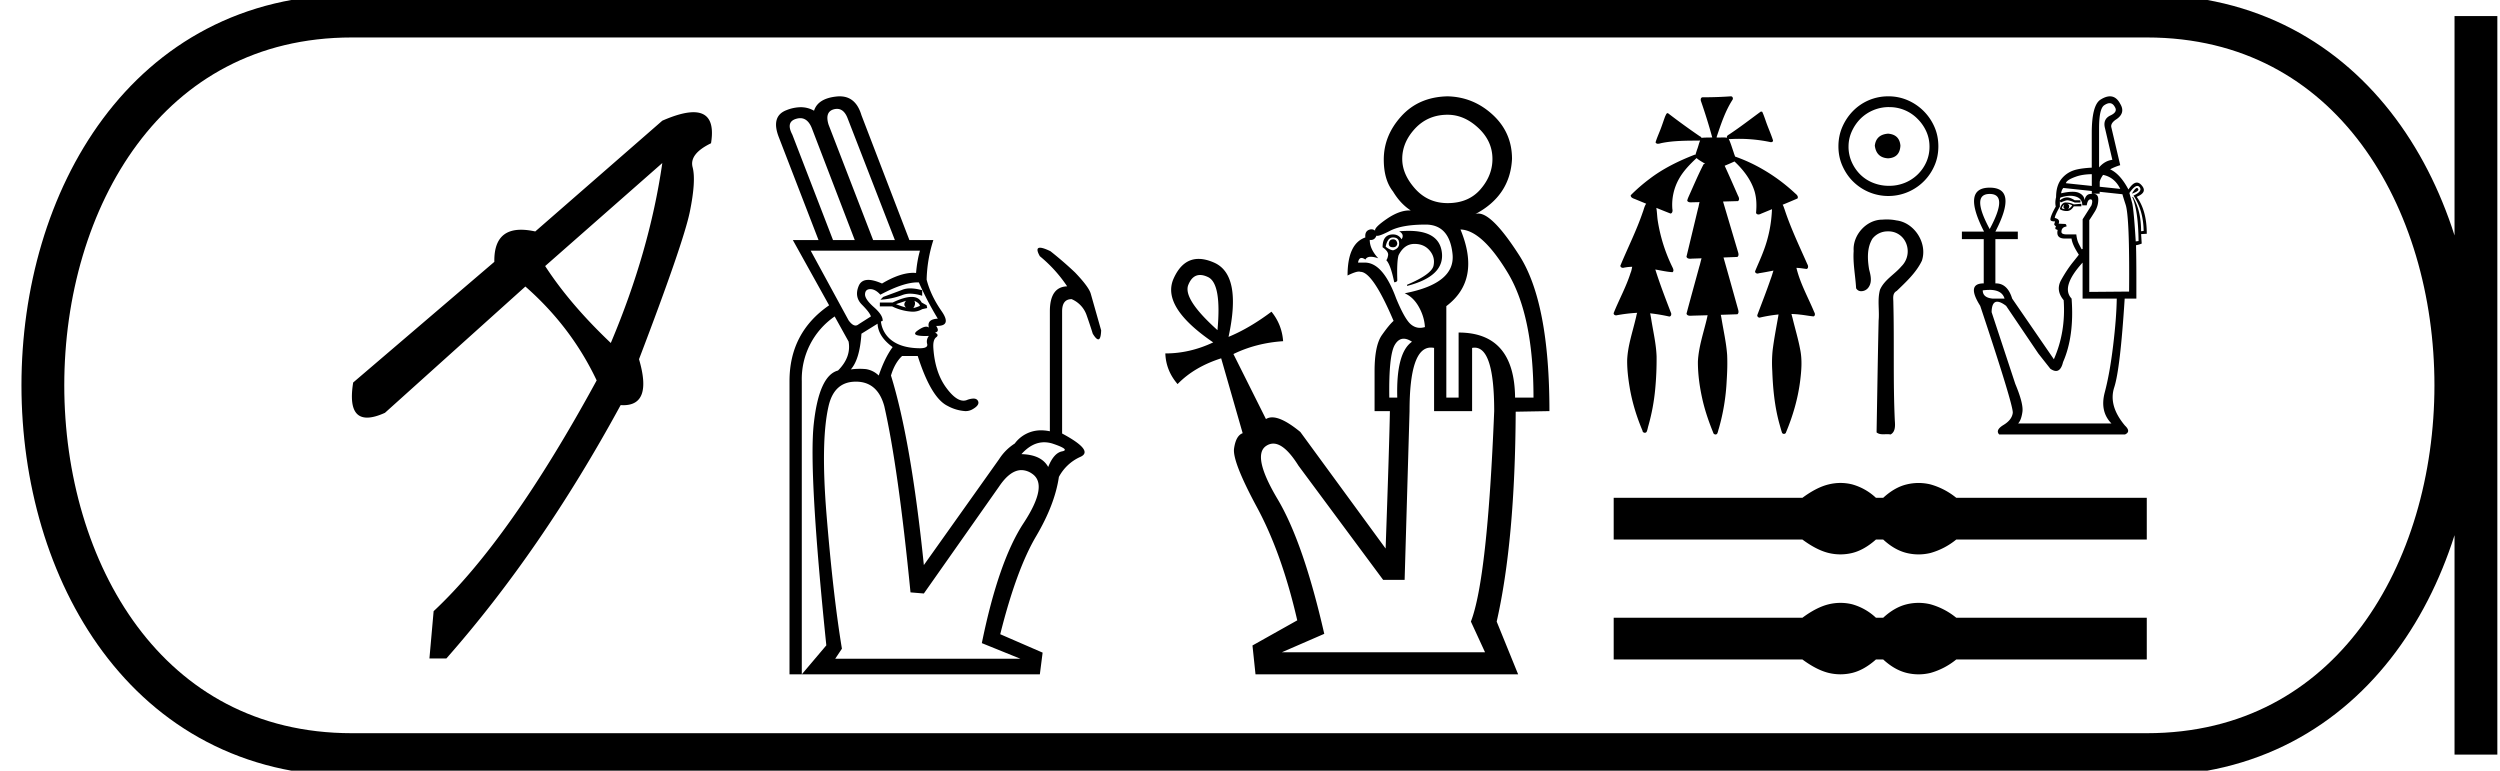 <svg xmlns="http://www.w3.org/2000/svg" width="58.391" height="18"><path d="M15.469 3.808l-2.736 2.406q.577.89 1.533 1.797.906-2.143 1.203-4.203zm.728-1.187q.528 0 .41.725-.512.248-.43.56.083.314-.065 1.04-.149.725-1.187 3.444.316 1.074-.366 1.074l-.063-.002q-1.846 3.395-4.07 5.917h-.396l.098-1.104q1.78-1.665 3.808-5.39-.593-1.253-1.665-2.193l-3.28 2.95q-.248.112-.416.112-.458 0-.326-.82l3.297-2.818q-.013-.75.625-.75.148 0 .331.04l2.967-2.587q.452-.198.728-.198zm3.353-.078a.286.286 0 0 0-.075.01c-.143.04-.184.159-.123.358l1.041 2.696h.508l-1.107-2.852c-.056-.141-.138-.212-.243-.212zm-.86.217c-.03 0-.06.005-.094.015-.165.048-.195.171-.09.37l.95 2.462h.508L18.96 2.99c-.062-.153-.153-.23-.27-.23zm2.571 3.976c.081 0 .174.014.278.043v.13a.933.933 0 0 0-.28-.05.506.506 0 0 0-.195.037 1.71 1.71 0 0 1-.501.104l.065-.065c.19-.07.343-.126.455-.17a.492.492 0 0 1 .178-.029zm-.1.29l-.234.078c.087.035.165.061.235.078-.053-.043-.053-.095 0-.156zm.196 0c.026.052.017.109-.026.17a.807.807 0 0 0 .156-.053c-.009-.043-.052-.082-.13-.117zm-.065-.091c.113 0 .19.043.234.13l.117.065.013.065-.117.026a.433.433 0 0 1-.23.059 1.21 1.21 0 0 1-.473-.124h-.286v-.09h.299c.182-.088.33-.131.443-.131zm-2.357-1.08l.885 1.627c.058.08.112.121.162.121.025 0 .05-.01.073-.03l.286-.182c-.017-.061-.087-.152-.208-.274-.122-.121-.148-.267-.078-.436.039-.096.114-.144.226-.144.085 0 .192.029.32.085.278-.166.523-.25.735-.25l.06.003c.017-.2.048-.373.091-.52zm2.497.74c-.222 0-.512.097-.87.288-.078-.087-.156-.13-.234-.13-.078 0-.12.039-.124.117-.004.078.066.18.209.306s.21.232.202.319l-.04.013a.64.64 0 0 0 .261.449c.148.109.347.167.599.176l.049.001c.13 0 .188-.033.172-.099a.206.206 0 0 1 .04-.189l-.075.002c-.243 0-.307-.042-.193-.125.086-.062.154-.093.205-.093.025 0 .046.007.062.021-.034-.13.035-.2.209-.208a7.423 7.423 0 0 1-.443-.847h-.029zm-.935.965l-.377.234c-.026.4-.109.677-.248.834a1.595 1.595 0 0 1 .352-.007.546.546 0 0 1 .3.15c.095-.278.203-.5.325-.664-.226-.165-.343-.347-.352-.547zm3.892 2.77c-.19 0-.366.092-.532.277.312.008.52.108.625.3.087-.218.195-.34.325-.365.13-.026.061-.085-.208-.176a.652.652 0 0 0-.21-.036zm-4.4-1.416c-.338 0-.55.191-.637.573-.122.53-.14 1.354-.052 2.474.104 1.285.225 2.348.364 3.19l-.156.234h4.323l-.899-.364c.26-1.276.586-2.212.977-2.806.39-.595.456-.979.195-1.152a.443.443 0 0 0-.246-.083c-.176 0-.35.127-.522.382l-1.758 2.5-.312-.026c-.191-1.944-.395-3.394-.612-4.349-.104-.382-.326-.573-.664-.573zm-.375-6.664c.25 0 .419.147.506.44l1.12 2.917h.56a3.265 3.265 0 0 0-.157.924c.061.243.176.486.345.73.164.234.131.351-.098.351h-.025c.06.087.052.139-.026.156.069.035.078.072.026.11-.052.04-.074.125-.065.255.026.382.128.692.306.93.146.197.279.295.398.295a.216.216 0 0 0 .077-.014.459.459 0 0 1 .154-.035c.052 0 .087.018.106.054.035.065-.01.133-.137.202a.324.324 0 0 1-.158.037.987.987 0 0 1-.414-.122c-.257-.125-.489-.514-.697-1.165h-.365c-.112.104-.2.256-.26.456.312 1.007.569 2.482.768 4.427l1.758-2.474c.095-.148.217-.27.365-.365a.758.758 0 0 1 .615-.308c.065 0 .134.007.205.022v-2.8c0-.381.134-.577.404-.585a3.21 3.21 0 0 0-.638-.704c-.075-.132-.073-.198.005-.198.05 0 .13.027.242.081a8.5 8.5 0 0 1 .573.495c.217.226.34.393.37.501l.242.853c-.005.14-.027.21-.067.21-.032 0-.075-.043-.129-.132a12.31 12.31 0 0 0-.143-.43.629.629 0 0 0-.351-.377c-.148 0-.222.095-.222.286v2.852c.504.27.645.451.424.547a1.053 1.053 0 0 0-.499.467c-.063.43-.24.89-.53 1.382-.308.52-.588 1.285-.84 2.292l.99.43-.065.507h-5.56l.573-.677c-.278-2.7-.376-4.425-.293-5.176.082-.75.27-1.165.566-1.243.208-.209.29-.434.247-.677l-.325-.586a1.774 1.774 0 0 0-.768 1.51v6.849h-.287V8.901c0-.755.308-1.345.925-1.77l-.847-1.524h.6l-.925-2.396c-.13-.33-.072-.543.176-.638a.927.927 0 0 1 .332-.069c.113 0 .217.028.312.082.06-.191.237-.302.527-.332a.705.705 0 0 1 .074-.004zm14.197.43q.387 0 .717.308.33.308.33.724 0 .387-.28.71-.28.322-.767.322-.458 0-.76-.337-.3-.337-.3-.695 0-.387.3-.71.302-.322.76-.322zm-1.275 2.91q-.086 0-.1.1 0 .085.1.085.086 0 .1-.086-.014-.1-.1-.1zm0-.044q.143 0 .143.143 0 .115-.143.158-.086-.014-.172-.086.043-.215.172-.215zm.37-.154q-.106 0-.227.01.129.073.057.187-.071-.114-.2-.114-.244 0-.244.3.143.1.129.187-.014.086-.043.114.1.1.186.516.058 0 .072-.043-.014-.444.029-.587.129-.258.358-.265h.02q.215 0 .345.15.137.158.094.358-.043.201-.617.445v.028q.889-.229.81-.795-.068-.491-.769-.491zm.39-.147q.558 0 .63.688.071.688-1.118.917.2.086.33.316.129.229.143.473-.06.018-.115.018-.117 0-.215-.083-.143-.122-.344-.609-.305-.832-.73-.832h-.158q.018-.108.082-.108.037 0 .09.037.033-.065.126-.065.07 0 .175.036-.2-.215-.2-.43l.024.002q.095 0 .133-.102.007.005.02.005.07 0 .302-.12.28-.143.824-.143zM28.03 6.423q.083 0 .184.048.322.15.222 1.24-.817-.732-.68-1.061.093-.227.274-.227zm4.755 1.488q.087 0 .194.071-.373.258-.344 1.305h-.186q-.015-.99.129-1.233.084-.143.207-.143zm1.326-2.551q.502.014 1.104 1.01.602.996.602 2.917h-.43q-.015-1.52-1.319-1.52v1.52h-.287V7.15q.817-.616.33-1.791zm-.69 2.758q.035 0 .074.008v1.476h.888V8.126q.031-.006.06-.006.456 0 .456 1.482-.157 3.912-.544 4.916l.33.716h-4.744l.989-.43q-.488-2.135-1.09-3.146-.601-1.01-.272-1.24.083-.057.171-.057.266 0 .589.516l1.977 2.666h.502l.115-3.941q0-1.484.498-1.484zm.39-5.868q-.674.014-1.083.466-.408.451-.408 1.01 0 .473.215.745.172.287.415.445l-.032-.001q-.231 0-.512.187-.316.215-.287.287-.04-.033-.086-.033-.035 0-.072.018-.086.043-.071.172-.416.143-.416.889.184-.092.266-.092.02 0 .035.006.287 0 .774 1.146-.1.086-.272.33-.172.243-.172.845v.932h.358q-.014.788-.1 3.21l-1.992-2.723q-.416-.341-.658-.341-.083 0-.145.04l-.76-1.519q.53-.258 1.161-.3-.028-.388-.272-.689-.516.387-1.003.588.315-1.448-.337-1.734-.197-.087-.362-.087-.379 0-.584.46-.294.659.925 1.49-.545.258-1.118.258.014.401.286.716.387-.4 1.018-.602l.502 1.749q-.158.057-.201.358-.043.301.537 1.376.58 1.075.939 2.637l-1.046.587.071.674h6.134l-.501-1.232q.43-1.892.444-4.902l.788-.014q0-2.537-.702-3.633-.628-.981-.958-.981-.04 0-.074.014.817-.43.86-1.29 0-.616-.451-1.032-.452-.416-1.054-.43zm6.62 0h-.008a9.072 9.072 0 0 1-.657.022c-.047.003-.05.063-.035.097a13.26 13.26 0 0 1 .261.842h-.009c-.079.002-.159 0-.236.008l-.004.006c-.005-.018-.017-.034-.036-.038a16.795 16.795 0 0 1-.745-.54.065.065 0 0 0-.019-.004h-.004c-.024.016-.033.05-.047.075-.043.115-.079.233-.126.347-.034.086-.072.172-.098.26.011.025.033.033.057.033a.236.236 0 0 0 .066-.013c.301-.064.612-.058.918-.062-.03.067-.043.142-.071.21-.012.04-.027.079-.036.119h-.017c-.374.145-.74.323-1.06.568a3.96 3.96 0 0 0-.437.38c-.003.057.06.075.102.091l.259.107c-.044.06-.055.138-.083.206-.145.425-.349.827-.52 1.242.001.034.033.05.064.05a1.107 1.107 0 0 1 .213-.025c-.012.047-.017.097-.038.141-.102.325-.269.624-.395.939-.006.034.026.055.057.055a3.773 3.773 0 0 1 .492-.06c-.018.044-.021.092-.035.137-.075.32-.185.634-.199.964-.003.214.023.429.058.64.058.348.163.687.3 1.012 0 .03.028.049.054.049a.047.047 0 0 0 .043-.024c.02-.044.026-.093.04-.139a4.74 4.74 0 0 0 .16-.861 7.34 7.34 0 0 0 .032-.757c-.01-.296-.08-.585-.126-.876-.008-.044-.014-.09-.025-.133a4.115 4.115 0 0 1 .447.075c.047 0 .057-.063.036-.096-.127-.332-.256-.664-.362-1.003l.015.003c.129.023.258.053.388.06.04-.033.011-.088-.008-.126a3.813 3.813 0 0 1-.337-1.07c-.017-.102-.016-.206-.034-.306.111.045.222.09.333.133.049-.011.05-.071.041-.11a1.235 1.235 0 0 1 .156-.702c.104-.186.255-.339.409-.484.06.052.131.09.2.132l-.034.01c-.127.244-.233.498-.346.748-.015.035-.032.07-.037.108.019.03.05.036.083.036l.061-.002h.003l.141-.003c-.016.048-.02.103-.036.15l-.27 1.124c.012.04.051.048.089.048a.38.38 0 0 0 .032-.002l.232-.008c-.021.061-.031.128-.052.189-.1.368-.202.735-.3 1.103.01.041.051.05.09.05.011 0 .023 0 .034-.002l.37-.01a.507.507 0 0 0-.014.06c-.078.338-.196.669-.214 1.018-.002.316.045.63.117.937.06.248.144.49.24.725.004.027.03.045.055.045a.044.044 0 0 0 .038-.02c.02-.037.024-.08.039-.12a4.9 4.9 0 0 0 .183-1.113c.013-.2.02-.402.011-.602-.02-.288-.086-.57-.132-.855-.005-.028-.01-.057-.017-.085l.388-.013c.046-.035.02-.098.008-.143-.11-.395-.22-.79-.332-1.183l.324-.013c.046-.036.02-.097.007-.142l-.342-1.152.348-.01c.044-.029.023-.088.002-.125-.103-.234-.205-.469-.312-.701.077-.032.154-.065.229-.1.206.193.387.426.47.7.047.162.05.334.034.502.01.026.032.036.056.036a.12.12 0 0 0 .059-.017l.259-.107-.002.002c-.013.34-.08.676-.204.993-.057.154-.128.303-.19.456-.004.033.027.053.057.053a.06.06 0 0 0 .03-.007c.114-.017.228-.04.342-.062-.023.064-.039.13-.064.192-.097.284-.207.564-.313.845-.008.033.022.062.053.062a3.399 3.399 0 0 1 .443-.074.334.334 0 0 0-.007.039c-.046.261-.097.522-.13.785-.018.164-.02.33-.01.495.015.417.056.836.168 1.239.02.069.037.138.06.205a.048.048 0 0 0 .044.026c.022 0 .044-.012.049-.036.16-.383.278-.787.33-1.2.03-.239.05-.484.003-.723-.046-.253-.122-.5-.182-.752-.01-.029-.015-.06-.025-.09.073.003.145.007.216.017.1.01.2.031.3.04.042-.012.039-.067.018-.097-.14-.338-.323-.66-.412-1.017l-.005-.019a.41.41 0 0 1 .05.002c.064.004.128.017.191.023.045-.02.034-.08.013-.113-.186-.423-.387-.84-.531-1.28-.014-.035-.023-.073-.043-.104l-.004-.002c.117-.048.233-.097.349-.147.027-.047-.019-.091-.053-.118a4.141 4.141 0 0 0-.985-.685 3.799 3.799 0 0 0-.419-.176c-.01-.032-.025-.063-.033-.095-.037-.106-.068-.215-.115-.317l.03.003.036-.001a3.568 3.568 0 0 1 .917.074c.027 0 .055-.013.05-.043-.051-.16-.123-.312-.176-.472-.023-.065-.046-.132-.075-.194a.066.066 0 0 0-.035-.005c-.246.18-.488.368-.743.536-.027.014-.061.04-.042.074a.496.496 0 0 0-.093-.006l-.093.001a.727.727 0 0 1-.04 0h-.02a.045.045 0 0 0 .002-.018c.1-.297.199-.598.369-.863.02-.027.006-.074-.027-.08l-.007-.001zm3.668.872c-.187.014-.29.108-.31.28.024.188.128.286.31.296.182-.01.278-.108.288-.296-.015-.172-.11-.266-.288-.28zm.022-.62a.916.916 0 0 1 .668.276.974.974 0 0 1 .204.296c.049.11.073.227.073.35a.872.872 0 0 1-.073.359.929.929 0 0 1-.503.487.958.958 0 0 1-.37.07.986.986 0 0 1-.372-.07.889.889 0 0 1-.3-.195.96.96 0 0 1-.199-.292.872.872 0 0 1-.074-.358c0-.124.025-.24.074-.351.05-.111.116-.21.2-.296a.943.943 0 0 1 .672-.277zm-.015-.252a1.145 1.145 0 0 0-.827.343 1.231 1.231 0 0 0-.248.37c-.061.14-.092.292-.092.454 0 .163.03.314.092.454s.144.263.248.366a1.172 1.172 0 0 0 1.902-.366c.062-.14.092-.291.092-.454 0-.162-.03-.314-.092-.454a1.197 1.197 0 0 0-.62-.62 1.118 1.118 0 0 0-.455-.093zm-.026 2.876a1.154 1.154 0 0 0-.115.004c-.374 0-.696.361-.67.732-.02.291.041.58.057.87a.13.13 0 0 0 .122.069.206.206 0 0 0 .169-.091c.088-.123.049-.282.013-.416-.04-.24-.054-.505.078-.72a.45.45 0 0 1 .363-.17.44.44 0 0 1 .383.201.492.492 0 0 1-.071.617c-.159.188-.397.312-.499.545-.065.234-.01.479-.032.718-.02.87-.032 1.742-.048 2.614.045.037.098.044.153.044l.096-.002a.33.33 0 0 1 .077.007c.118-.06.109-.213.1-.326-.042-.914-.011-1.829-.034-2.743.002-.104-.032-.224.079-.284.219-.212.452-.424.587-.704.137-.406-.17-.892-.595-.943a1.055 1.055 0 0 0-.213-.022zm5.193-2.716q.075 0 .123.09.074.118-.111.2-.177.088-.118.302l.17.731q-.177.022-.31.177v-.915q0-.465.125-.54.068-.045.121-.045zm-.416 1.658v.275l-.605-.064q.014-.074.228-.151.156-.057.377-.06zm.265.017q.266.055.4.327l-.48-.05v-.105q0-.052.066-.155l.014-.017zm.79.305q-.04 0-.118.133.192-.067.14-.118-.009-.015-.022-.015zm-1.697.384q-.023.044-.019.07.004.026.04.04-.044 0-.08-.022.007-.044.059-.088zm.066-.015q.066.007.118.037-.03.052-.096.089.03-.037.026-.074t-.048-.052zm-.03-.03q-.103 0-.14.156.067.044.163.044t.162-.11h.177v-.06l-.177.015q-.081-.044-.184-.044zm-1.779-.199q.443 0 0 .82-.443-.82 0-.82zm3.449-.187q.028 0 .05.025.082.096-.14.2.23.346.237.826l-.06.007q0-.487-.191-.804l-.015.007q.14.31.147 1.026l-.066.008q-.044-.717-.081-.886l-.067-.244q.112-.165.186-.165zm-1.567.23q.072 0 .134.02.147.048.147.203h.104q.022-.14.088-.14.067 0 .022.14l-.206.325v.694l-.022.007q-.03-.052-.07-.133-.041-.08-.056-.214h-.221q-.126 0-.126-.059 0-.11.118-.125 0-.06-.037-.06l-.147-.007q.044-.103-.089-.133 0-.059.118-.265V4.7l.022.03q.096-.045.148-.052.06 0 .177.052h.133v-.052h-.133q-.103-.067-.177-.067-.081 0-.17.067 0-.06.022-.067.12-.038.22-.038zm-.162-.183l.665.071v.062h.184V4.48l.532.057q.007.037.074.243.096.288.081 2.03l-.93.008V5.143q.051-.074.133-.207.08-.133.077-.284-.003-.127-.122-.127-.024 0-.051.005-.118 0-.148.148-.007-.118-.133-.174-.057-.025-.147-.025-.11 0-.266.036.007-.073.051-.125zm-1.73 2.38q.298 0 .357.204h-.28q-.229-.022-.229-.192.083-.011.153-.011zm2.18-.638v.842h.798q-.007.457-.085 1.1-.077.642-.195 1.089-.119.446.155.727h-2.178q.074-.081.1-.273.025-.192-.167-.65l-.553-1.676q.004-.244.131-.244.08 0 .208.097l.753 1.114.28.355q.075.051.132.051.115 0 .164-.206.266-.606.2-1.484-.259-.273.258-.842zm.639-3.882q-.1 0-.225.08-.2.133-.2.783v.803q-.204.01-.346.042-.214.048-.35.207-.137.159-.137.44-.03.117-.008.22-.125.222-.125.303 0 .044.11.044l-.022.067q.015.037.045.044-.022.03-.015.067l.052.022q-.045.2.17.2h.154q.015.14.17.376-.007.014-.144.184-.136.17-.27.41-.132.24.06.469.052.745-.229 1.38l-.974-1.417q-.109-.355-.38-.355h-.012V5.586h.524v-.177h-.524q.532-1.026-.133-1.026-.657 0-.132 1.026h-.517v.177h.51v1.033q-.414 0-.082.525.782 2.347.76 2.502-.022.163-.217.28-.196.119-.1.222h2.938q.148-.066 0-.207-.391-.465-.251-.893t.244-2.074h.273v-.487q0-.443-.008-.76.06-.008.133-.038l-.014-.221.132-.008q0-.546-.236-.863.259-.104.118-.266-.054-.066-.114-.066-.092 0-.196.162-.192-.364-.428-.472.099-.055.236-.097l-.206-.878q-.03-.103.125-.2.207-.147.081-.354-.092-.176-.24-.176zm-6.294 9.03a1.17 1.17 0 0 0-.28.035c-.186.045-.39.15-.609.312H37.69v.975h4.408c.22.163.423.267.61.313a1.17 1.17 0 0 0 .556 0c.184-.046.367-.15.551-.313h.17c.176.163.358.267.545.313a1.175 1.175 0 0 0 .562 0 1.66 1.66 0 0 0 .599-.313h4.45v-.975h-4.45a1.66 1.66 0 0 0-.599-.312 1.175 1.175 0 0 0-.562 0c-.187.045-.369.15-.545.312h-.17a1.333 1.333 0 0 0-.55-.312 1.137 1.137 0 0 0-.278-.035zm0 2.801a1.17 1.17 0 0 0-.28.034c-.186.046-.39.15-.609.313H37.69v.975h4.408c.22.162.423.267.61.313a1.17 1.17 0 0 0 .556 0c.184-.046.367-.15.551-.313h.17c.176.162.358.267.545.313a1.175 1.175 0 0 0 .562 0 1.66 1.66 0 0 0 .599-.313h4.45v-.975h-4.45a1.66 1.66 0 0 0-.599-.313 1.175 1.175 0 0 0-.562 0c-.187.046-.369.15-.545.313h-.17a1.333 1.333 0 0 0-.55-.313 1.137 1.137 0 0 0-.278-.034z"/><path d="M8.22.375c-9.625 0-9.625 17.25 0 17.25m0-17.25h41.921M8.22 17.625h41.921M57.829.375v17.25M50.141.375c9.625 0 9.625 17.25 0 17.25" fill="none" stroke="#000"/></svg>